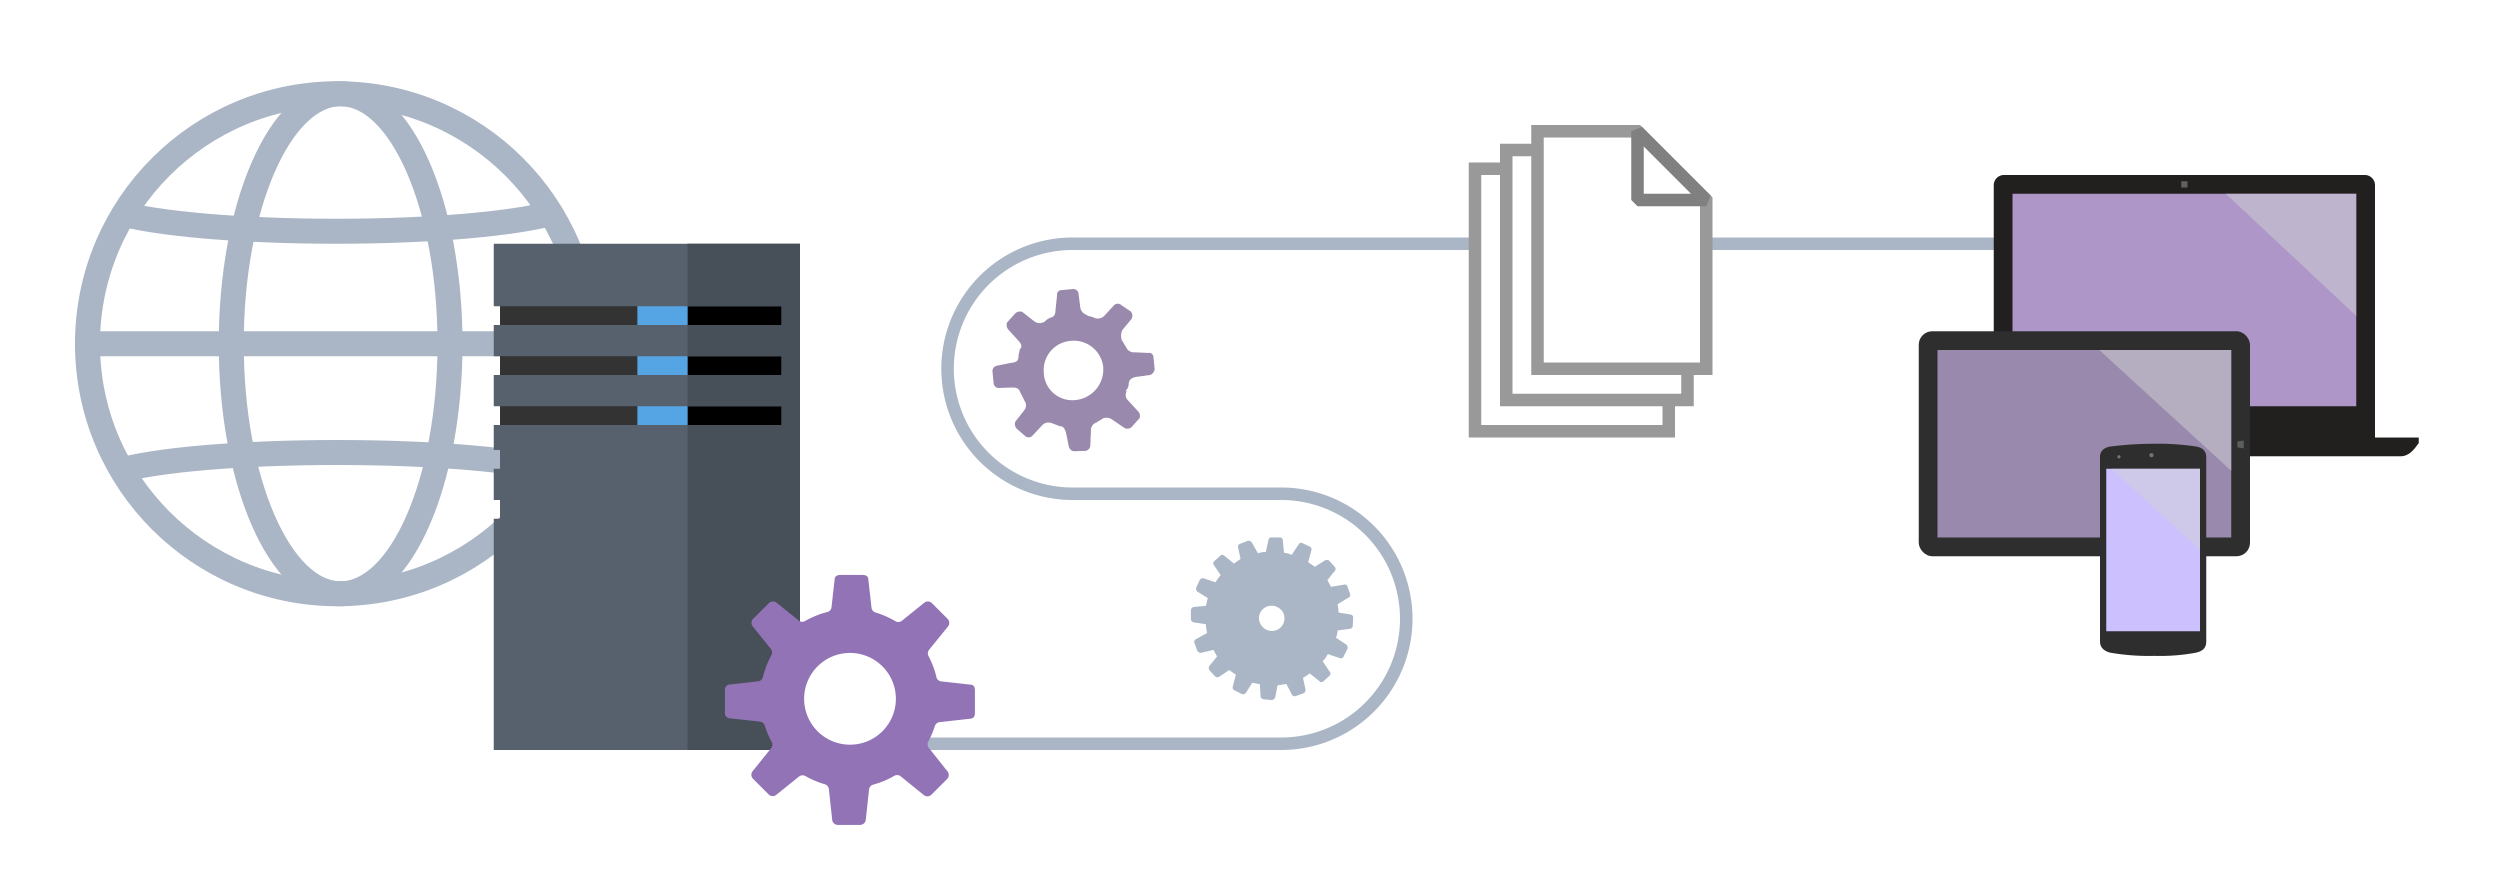 <svg xmlns="http://www.w3.org/2000/svg" viewBox="0 0 400 140"><defs><style>.cls-1{isolation:isolate;}.cls-13,.cls-2,.cls-3,.cls-9{fill:none;}.cls-2,.cls-3{stroke:#aab5c5;}.cls-12,.cls-2,.cls-3{stroke-miterlimit:10;}.cls-12,.cls-13,.cls-2{stroke-width:2px;}.cls-3{stroke-width:4px;}.cls-4{fill:#998aad;}.cls-5{fill:#aab5c5;}.cls-6{fill:#56616d;}.cls-7{fill:#333;}.cls-8{fill:#474f59;}.cls-10{fill:#55a5e4;}.cls-11{fill:#9273b6;}.cls-12{fill:#fff;stroke:#999;}.cls-13{stroke:gray;stroke-linejoin:bevel;}.cls-14{fill:#221f1f;}.cls-15{fill:#5e615f;}.cls-16{fill:#ae96c8;}.cls-17{fill:#d1d3d4;opacity:0.5;mix-blend-mode:screen;}.cls-18{fill:#2e2e2e;}.cls-19{fill:#5d5f5e;}.cls-20{fill:#cdc0ff;}.cls-21{fill:#757575;}</style></defs><title>asp-core-overview-5</title><g class="cls-1"><g id="Shapes"><path class="cls-2" d="M143,119h62a20,20,0,0,0,0-40H171.61a20,20,0,0,1,0-40H328"/><circle class="cls-3" cx="54" cy="55" r="40"/><ellipse class="cls-3" cx="54.5" cy="55" rx="17.5" ry="40"/><path class="cls-3" d="M88.73,34C82.54,35.77,69.23,37,53.82,37c-15.57,0-29-1.23-35.09-3"/><path class="cls-3" d="M18.73,75.4c5.8-1.76,19.39-3,35.22-3,15.44,0,28.75,1.18,34.78,2.87"/><line class="cls-3" x1="14" y1="55" x2="95" y2="55"/><path class="cls-4" d="M171.08,71.6a.87.87,0,0,0,.81.6l1.82-.06a.93.93,0,0,0,.74-.95l.1-2.23a1.29,1.29,0,0,1,.9-1.36c.29-.27.72-.39,1-.65a1.56,1.56,0,0,1,1.53.21l2,1.35a1.06,1.06,0,0,0,1-.1l1.33-1.48a1,1,0,0,0-.23-1.13l-1.6-1.75a1.14,1.14,0,0,1-.22-1.41l-.13-.15a1.51,1.51,0,0,0,.46-1c0-.56.33-1.1,1.31-1.2L184,60a1.1,1.1,0,0,0,.74-.94l-.19-2a.69.69,0,0,0-.81-.59l-2.23-.1a1.33,1.33,0,0,1-1.36-.9c-.27-.29-.39-.72-.65-1a2.23,2.23,0,0,1,.08-1.67L181,51.09a1,1,0,0,0-.08-1.26l-1.49-1a.85.85,0,0,0-1.12-.05l-1.62,1.74a1.42,1.42,0,0,1-1.55.35,4.32,4.32,0,0,0-1.1-.33l-.13-.15a1.47,1.47,0,0,1-1.06-1.17l-.31-2.39a.87.87,0,0,0-.81-.59l-2,.19a.69.69,0,0,0-.6.81l-.25,2.36c0,.84-.33,1.1-.75,1.22s-.72.39-1,.65a1.47,1.47,0,0,1-1.67-.08l-1.89-1.48a1.09,1.09,0,0,0-1.13.23l-1.33,1.48a1.23,1.23,0,0,0,.23,1.13l1.6,1.75c.53.58.65,1,.21,1.41,0,.28-.17.69-.2,1.25s-.32.82-1.3.92l-2.26.46a.87.87,0,0,0-.6.81l.19,2a.89.89,0,0,0,.67.73L162,62c.84,0,1.1.33,1.22.75a12.45,12.45,0,0,1,.64,1.29,1.25,1.25,0,0,1,.07,1.54l-1.48,1.89a1.08,1.08,0,0,0,.23,1.13L164,69.74a.85.85,0,0,0,1.12.05l1.62-1.74a1.42,1.42,0,0,1,1.55-.35l1.24.48c.56,0,.82.32,1.06,1.17l.45,2.26m5.48-12.75A4.91,4.91,0,0,1,172.13,64,4.56,4.56,0,0,1,167,59.54a4.69,4.69,0,0,1,4.28-5,4.75,4.75,0,0,1,5.25,4.29"/><path class="cls-5" d="M213.56,91.38a.52.52,0,0,0,0-.69l-.92-1a.62.62,0,0,0-.69,0l-1.57,1-1.07-.74.51-1.92a.47.47,0,0,0-.25-.57l-1.15-.54a.44.44,0,0,0-.63.18l-1.12,1.68a4,4,0,0,0-1.23-.33l-.19-1.95a.47.47,0,0,0-.46-.51h-1.32c-.2-.08-.42.12-.5.32l-.44,2a4.07,4.07,0,0,0-1.26.22l-1-1.77a.7.7,0,0,0-.61-.24l-1.27.5a.47.47,0,0,0-.3.54l.4,1.89c-.36.19-.72.52-1.07.71l-1.54-1.25a.45.45,0,0,0-.63,0l-.94.86a.45.45,0,0,0-.1.62l1.1,1.64a5.64,5.64,0,0,0-.82,1.14l-1.91-.64a.61.61,0,0,0-.64.32l-.54,1.15a.6.6,0,0,0,.24.7l1.62,1c-.16.41-.18.82-.33,1.23l-1.95.19a.6.6,0,0,0-.44.53L190.54,99a.6.6,0,0,0,.39.57l2,.3a8.17,8.17,0,0,0,.21,1.4l-1.78,1a.44.44,0,0,0-.24.61l.43,1.2a.65.65,0,0,0,.61.37l2-.47.57,1.06-1.25,1.54a.65.65,0,0,0,0,.63l.92,1a.53.53,0,0,0,.62.1l1.65-1.1,1.07.74-.5,1.92a.47.47,0,0,0,.25.57l1.22.61a.59.59,0,0,0,.63-.18l1-1.61c.41,0,.82.18,1.24.19l.11,2a.6.6,0,0,0,.53.44l1.31.13a.84.84,0,0,0,.51-.46l.37-1.92c.49,0,.91-.17,1.4-.21l.89,1.7a.48.48,0,0,0,.61.24l1.2-.43a.56.56,0,0,0,.37-.61l-.4-1.89a5,5,0,0,0,1.07-.71l1.54,1.25a.46.46,0,0,0,.69,0l.94-.86a.46.46,0,0,0,0-.69l-1.1-1.64a3.45,3.45,0,0,0,.82-1.14l1.91.64A.47.47,0,0,0,215,105l.61-1.22a.7.7,0,0,0-.18-.63l-1.68-1.11a3.53,3.53,0,0,0,.26-1.17l2-.26c.21-.06.43-.26.43-.4l.06-1.38a.47.47,0,0,0-.46-.51L214.16,98a7.54,7.54,0,0,0-.15-1.32l1.64-1A.5.5,0,0,0,216,95l-.43-1.2a.44.44,0,0,0-.61-.24l-2,.33-.58-1.07,1.18-1.47M205,97.58a2,2,0,1,1-3,2.71,2,2,0,0,1,.06-2.84,2.07,2.07,0,0,1,2.91.13"/><polygon class="cls-6" points="128 120 79 120 79 83 80 83 80 80 79 80 79 75 80 75 80 72 79 72 79 68 80 68 80 65 79 65 79 60 80 60 80 57 79 57 79 52 80 52 80 49 79 49 79 39 128 39 128 120"/><rect x="110" y="57" width="18" height="3"/><rect x="110" y="65" width="18" height="3"/><rect x="110" y="49" width="18" height="3"/><rect class="cls-7" x="80" y="57" width="22" height="3"/><rect class="cls-7" x="80" y="65" width="22" height="3"/><rect class="cls-7" x="80" y="49" width="22" height="3"/><polygon class="cls-8" points="110 39 110 49 125 49 125 52 110 52 110 57 125 57 125 60 110 60 110 65 125 65 125 68 110 68 110 120 128 120 128 39 110 39"/><polygon class="cls-9" points="113 49 80 49 80 52 113 52 113 49 113 49"/><polyline class="cls-9" points="113 49 80 49 80 52 113 52 113 49"/><polygon class="cls-10" points="110 52 102 52 102 49 110 49 110 52 110 52"/><polygon class="cls-10" points="110 60 102 60 102 57 110 57 110 60 110 60"/><polygon class="cls-10" points="110 68 102 68 102 65 110 65 110 68 110 68"/><path class="cls-11" d="M155.36,109.55l-4.78-.53a.86.86,0,0,1-.75-.68,14.14,14.14,0,0,0-1.28-3.39.93.93,0,0,1,.12-1l3-3.7A.92.92,0,0,0,151.6,99l-2.49-2.49a.92.92,0,0,0-1.23-.07l-3.59,2.89a.91.91,0,0,1-1,.08A14.23,14.23,0,0,0,140.08,98a.92.92,0,0,1-.64-.78l-.52-4.6c-.05-.47-.45-.63-.92-.63h-3.53c-.47,0-.87.17-.92.63l-.51,4.56a.88.88,0,0,1-.7.75,14.15,14.15,0,0,0-3.54,1.44.91.91,0,0,1-1-.08l-3.54-2.85a.92.92,0,0,0-1.23.06L120.51,99a.92.92,0,0,0-.07,1.23l2.9,3.61a.91.91,0,0,1,.08,1,14.22,14.22,0,0,0-1.35,3.49.93.93,0,0,1-.81.69l-4.58.51a.82.82,0,0,0-.69.92V114a.82.82,0,0,0,.69.92l4.93.54a.88.88,0,0,1,.75.63,14.16,14.16,0,0,0,1.12,2.63.91.91,0,0,1-.1,1l-2.95,3.66a.92.92,0,0,0,.06,1.23l2.49,2.49a.92.92,0,0,0,1.23.07l3.63-2.92a.94.94,0,0,1,1.05-.07,14.23,14.23,0,0,0,3.05,1.29.93.93,0,0,1,.68.79l.53,4.91a.92.92,0,0,0,.92.82h3.53a.92.92,0,0,0,.92-.82l.53-4.86a.91.91,0,0,1,.67-.77,14.21,14.21,0,0,0,3.39-1.42.91.91,0,0,1,1,.09l3.7,3a.92.92,0,0,0,1.23-.07l2.49-2.49a.92.92,0,0,0,.07-1.23l-3-3.77a.93.93,0,0,1-.08-1,14.22,14.22,0,0,0,1.05-2.46.93.93,0,0,1,.78-.65l5-.56c.47-.05.64-.45.64-.92v-3.53C156,110,155.83,109.6,155.36,109.55ZM136,119.15a7.34,7.34,0,1,1,7.34-7.34A7.34,7.34,0,0,1,136,119.15Z"/><polyline class="cls-12" points="241 27 236 27 236 69 267 69 267 64"/><polyline class="cls-12" points="246 24 241 24 241 64 270 64 270 59"/><polygon class="cls-12" points="273 59 246 59 246 21 262 21 273 32 273 59"/><polygon class="cls-13" points="262 21 273 32 262 32 262 21"/><path class="cls-14" d="M380,71V29.63A1.63,1.63,0,0,0,378.37,28H320.63A1.63,1.63,0,0,0,319,29.63V71Z"/><path class="cls-14" d="M311.09,71c0-.45.38,1.87,2.73,2h70.45c1.82-.13,2.73-2.45,2.73-2V70H311Z"/><rect class="cls-15" x="349" y="29" width="1" height="1"/><rect class="cls-15" x="348" y="66" width="2" height="2"/><rect class="cls-16" x="322" y="31" width="55" height="34"/><polygon class="cls-17" points="377 31 356.12 31 377 50.54 377 31"/><rect class="cls-18" x="307" y="53" width="53" height="36" rx="2.16" ry="2.16"/><rect class="cls-4" x="310" y="56" width="47" height="30"/><polygon class="cls-19" points="358 71.58 359 71.74 359 70.49 358 70.64 358 71.58"/><polygon class="cls-17" points="357 75.33 357 56 335.88 56 357 75.33"/><path class="cls-18" d="M351.35,104.43a31.36,31.36,0,0,1-6.62.51,36.15,36.15,0,0,1-7.08-.51c-1-.25-1.65-.84-1.65-1.78V73.12c0-.95.63-1.52,1.69-1.68a56.41,56.41,0,0,1,7-.44,41.19,41.19,0,0,1,6.62.43c1.14.18,1.69.77,1.69,1.72v29.5C353,103.59,352.51,104.17,351.35,104.43Z"/><rect class="cls-20" x="337" y="75" width="15" height="26"/><circle class="cls-21" cx="344.23" cy="72.83" r="0.33"/><circle class="cls-21" cx="339.03" cy="73.09" r="0.26"/><polygon class="cls-17" points="352 87.98 352 75 337.83 75 352 87.98"/></g></g></svg>